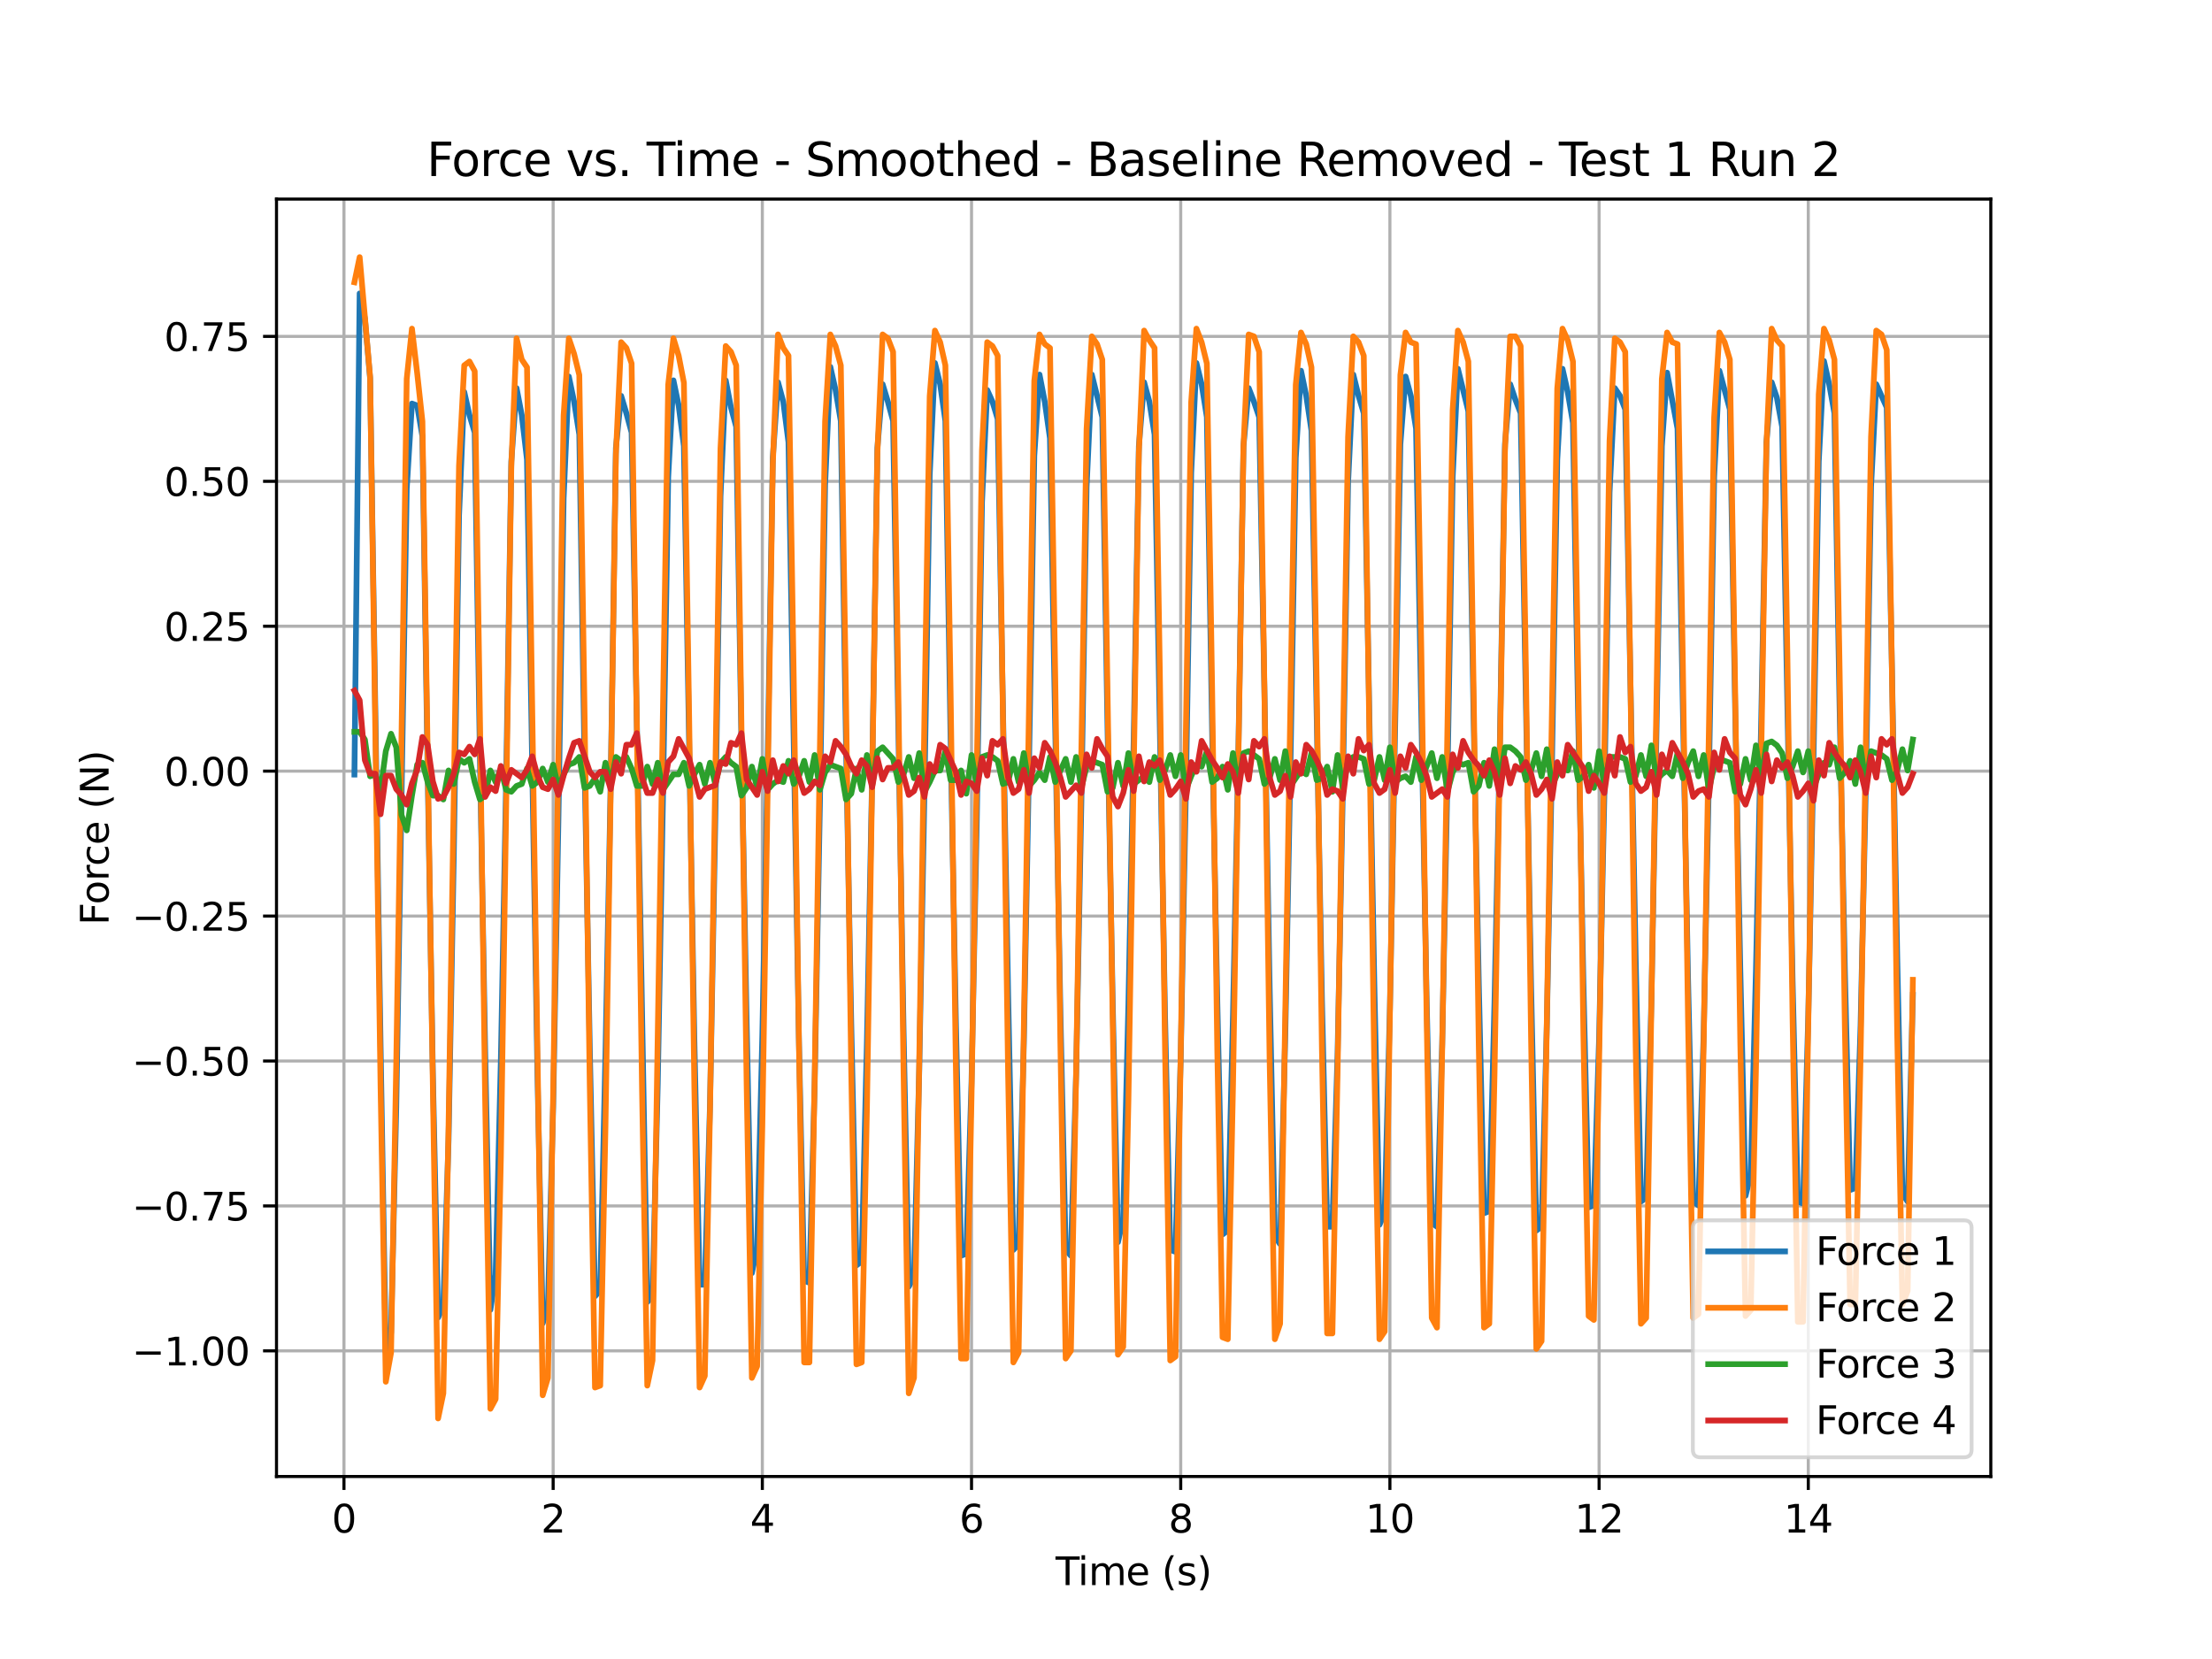 <?xml version="1.0" encoding="utf-8" standalone="no"?>
<!DOCTYPE svg PUBLIC "-//W3C//DTD SVG 1.1//EN"
  "http://www.w3.org/Graphics/SVG/1.1/DTD/svg11.dtd">
<svg xmlns:xlink="http://www.w3.org/1999/xlink" width="576pt" height="432pt" viewBox="0 0 576 432" xmlns="http://www.w3.org/2000/svg" version="1.1">
 <defs>
  <style type="text/css">*{stroke-linejoin: round; stroke-linecap: butt}</style>
 </defs>
 <g id="figure_1">
  <g id="patch_1">
   <path d="M 0 432 
L 576 432 
L 576 0 
L 0 0 
z
" style="fill: #ffffff"/>
  </g>
  <g id="axes_1">
   <g id="patch_2">
    <path d="M 72 384.48 
L 518.4 384.48 
L 518.4 51.84 
L 72 51.84 
z
" style="fill: #ffffff"/>
   </g>
   <g id="matplotlib.axis_1">
    <g id="xtick_1">
     <g id="line2d_1">
      <path d="M 89.567 384.48 
L 89.567 51.84 
" clip-path="url(#p7a72df80fe)" style="fill: none; stroke: #b0b0b0; stroke-width: 0.8; stroke-linecap: square"/>
     </g>
     <g id="line2d_2">
      <defs>
       <path id="m4658fff4ba" d="M 0 0 
L 0 3.5 
" style="stroke: #000000; stroke-width: 0.8"/>
      </defs>
      <g>
       <use xlink:href="#m4658fff4ba" x="89.567" y="384.48" style="stroke: #000000; stroke-width: 0.8"/>
      </g>
     </g>
     <g id="text_1">
      <!-- 0 -->
      <g transform="translate(86.386 399.078) scale(0.1 -0.1)">
       <defs>
        <path id="DejaVuSans-30" d="M 2034 4250 
Q 1547 4250 1301 3770 
Q 1056 3291 1056 2328 
Q 1056 1369 1301 889 
Q 1547 409 2034 409 
Q 2525 409 2770 889 
Q 3016 1369 3016 2328 
Q 3016 3291 2770 3770 
Q 2525 4250 2034 4250 
z
M 2034 4750 
Q 2819 4750 3233 4129 
Q 3647 3509 3647 2328 
Q 3647 1150 3233 529 
Q 2819 -91 2034 -91 
Q 1250 -91 836 529 
Q 422 1150 422 2328 
Q 422 3509 836 4129 
Q 1250 4750 2034 4750 
z
" transform="scale(0.016)"/>
       </defs>
       <use xlink:href="#DejaVuSans-30"/>
      </g>
     </g>
    </g>
    <g id="xtick_2">
     <g id="line2d_3">
      <path d="M 144.04 384.48 
L 144.04 51.84 
" clip-path="url(#p7a72df80fe)" style="fill: none; stroke: #b0b0b0; stroke-width: 0.8; stroke-linecap: square"/>
     </g>
     <g id="line2d_4">
      <g>
       <use xlink:href="#m4658fff4ba" x="144.04" y="384.48" style="stroke: #000000; stroke-width: 0.8"/>
      </g>
     </g>
     <g id="text_2">
      <!-- 2 -->
      <g transform="translate(140.858 399.078) scale(0.1 -0.1)">
       <defs>
        <path id="DejaVuSans-32" d="M 1228 531 
L 3431 531 
L 3431 0 
L 469 0 
L 469 531 
Q 828 903 1448 1529 
Q 2069 2156 2228 2338 
Q 2531 2678 2651 2914 
Q 2772 3150 2772 3378 
Q 2772 3750 2511 3984 
Q 2250 4219 1831 4219 
Q 1534 4219 1204 4116 
Q 875 4013 500 3803 
L 500 4441 
Q 881 4594 1212 4672 
Q 1544 4750 1819 4750 
Q 2544 4750 2975 4387 
Q 3406 4025 3406 3419 
Q 3406 3131 3298 2873 
Q 3191 2616 2906 2266 
Q 2828 2175 2409 1742 
Q 1991 1309 1228 531 
z
" transform="scale(0.016)"/>
       </defs>
       <use xlink:href="#DejaVuSans-32"/>
      </g>
     </g>
    </g>
    <g id="xtick_3">
     <g id="line2d_5">
      <path d="M 198.512 384.48 
L 198.512 51.84 
" clip-path="url(#p7a72df80fe)" style="fill: none; stroke: #b0b0b0; stroke-width: 0.8; stroke-linecap: square"/>
     </g>
     <g id="line2d_6">
      <g>
       <use xlink:href="#m4658fff4ba" x="198.512" y="384.48" style="stroke: #000000; stroke-width: 0.8"/>
      </g>
     </g>
     <g id="text_3">
      <!-- 4 -->
      <g transform="translate(195.331 399.078) scale(0.1 -0.1)">
       <defs>
        <path id="DejaVuSans-34" d="M 2419 4116 
L 825 1625 
L 2419 1625 
L 2419 4116 
z
M 2253 4666 
L 3047 4666 
L 3047 1625 
L 3713 1625 
L 3713 1100 
L 3047 1100 
L 3047 0 
L 2419 0 
L 2419 1100 
L 313 1100 
L 313 1709 
L 2253 4666 
z
" transform="scale(0.016)"/>
       </defs>
       <use xlink:href="#DejaVuSans-34"/>
      </g>
     </g>
    </g>
    <g id="xtick_4">
     <g id="line2d_7">
      <path d="M 252.984 384.48 
L 252.984 51.84 
" clip-path="url(#p7a72df80fe)" style="fill: none; stroke: #b0b0b0; stroke-width: 0.8; stroke-linecap: square"/>
     </g>
     <g id="line2d_8">
      <g>
       <use xlink:href="#m4658fff4ba" x="252.984" y="384.48" style="stroke: #000000; stroke-width: 0.8"/>
      </g>
     </g>
     <g id="text_4">
      <!-- 6 -->
      <g transform="translate(249.803 399.078) scale(0.1 -0.1)">
       <defs>
        <path id="DejaVuSans-36" d="M 2113 2584 
Q 1688 2584 1439 2293 
Q 1191 2003 1191 1497 
Q 1191 994 1439 701 
Q 1688 409 2113 409 
Q 2538 409 2786 701 
Q 3034 994 3034 1497 
Q 3034 2003 2786 2293 
Q 2538 2584 2113 2584 
z
M 3366 4563 
L 3366 3988 
Q 3128 4100 2886 4159 
Q 2644 4219 2406 4219 
Q 1781 4219 1451 3797 
Q 1122 3375 1075 2522 
Q 1259 2794 1537 2939 
Q 1816 3084 2150 3084 
Q 2853 3084 3261 2657 
Q 3669 2231 3669 1497 
Q 3669 778 3244 343 
Q 2819 -91 2113 -91 
Q 1303 -91 875 529 
Q 447 1150 447 2328 
Q 447 3434 972 4092 
Q 1497 4750 2381 4750 
Q 2619 4750 2861 4703 
Q 3103 4656 3366 4563 
z
" transform="scale(0.016)"/>
       </defs>
       <use xlink:href="#DejaVuSans-36"/>
      </g>
     </g>
    </g>
    <g id="xtick_5">
     <g id="line2d_9">
      <path d="M 307.456 384.48 
L 307.456 51.84 
" clip-path="url(#p7a72df80fe)" style="fill: none; stroke: #b0b0b0; stroke-width: 0.8; stroke-linecap: square"/>
     </g>
     <g id="line2d_10">
      <g>
       <use xlink:href="#m4658fff4ba" x="307.456" y="384.48" style="stroke: #000000; stroke-width: 0.8"/>
      </g>
     </g>
     <g id="text_5">
      <!-- 8 -->
      <g transform="translate(304.275 399.078) scale(0.1 -0.1)">
       <defs>
        <path id="DejaVuSans-38" d="M 2034 2216 
Q 1584 2216 1326 1975 
Q 1069 1734 1069 1313 
Q 1069 891 1326 650 
Q 1584 409 2034 409 
Q 2484 409 2743 651 
Q 3003 894 3003 1313 
Q 3003 1734 2745 1975 
Q 2488 2216 2034 2216 
z
M 1403 2484 
Q 997 2584 770 2862 
Q 544 3141 544 3541 
Q 544 4100 942 4425 
Q 1341 4750 2034 4750 
Q 2731 4750 3128 4425 
Q 3525 4100 3525 3541 
Q 3525 3141 3298 2862 
Q 3072 2584 2669 2484 
Q 3125 2378 3379 2068 
Q 3634 1759 3634 1313 
Q 3634 634 3220 271 
Q 2806 -91 2034 -91 
Q 1263 -91 848 271 
Q 434 634 434 1313 
Q 434 1759 690 2068 
Q 947 2378 1403 2484 
z
M 1172 3481 
Q 1172 3119 1398 2916 
Q 1625 2713 2034 2713 
Q 2441 2713 2670 2916 
Q 2900 3119 2900 3481 
Q 2900 3844 2670 4047 
Q 2441 4250 2034 4250 
Q 1625 4250 1398 4047 
Q 1172 3844 1172 3481 
z
" transform="scale(0.016)"/>
       </defs>
       <use xlink:href="#DejaVuSans-38"/>
      </g>
     </g>
    </g>
    <g id="xtick_6">
     <g id="line2d_11">
      <path d="M 361.928 384.48 
L 361.928 51.84 
" clip-path="url(#p7a72df80fe)" style="fill: none; stroke: #b0b0b0; stroke-width: 0.8; stroke-linecap: square"/>
     </g>
     <g id="line2d_12">
      <g>
       <use xlink:href="#m4658fff4ba" x="361.928" y="384.48" style="stroke: #000000; stroke-width: 0.8"/>
      </g>
     </g>
     <g id="text_6">
      <!-- 10 -->
      <g transform="translate(355.566 399.078) scale(0.1 -0.1)">
       <defs>
        <path id="DejaVuSans-31" d="M 794 531 
L 1825 531 
L 1825 4091 
L 703 3866 
L 703 4441 
L 1819 4666 
L 2450 4666 
L 2450 531 
L 3481 531 
L 3481 0 
L 794 0 
L 794 531 
z
" transform="scale(0.016)"/>
       </defs>
       <use xlink:href="#DejaVuSans-31"/>
       <use xlink:href="#DejaVuSans-30" x="63.623"/>
      </g>
     </g>
    </g>
    <g id="xtick_7">
     <g id="line2d_13">
      <path d="M 416.401 384.48 
L 416.401 51.84 
" clip-path="url(#p7a72df80fe)" style="fill: none; stroke: #b0b0b0; stroke-width: 0.8; stroke-linecap: square"/>
     </g>
     <g id="line2d_14">
      <g>
       <use xlink:href="#m4658fff4ba" x="416.401" y="384.48" style="stroke: #000000; stroke-width: 0.8"/>
      </g>
     </g>
     <g id="text_7">
      <!-- 12 -->
      <g transform="translate(410.038 399.078) scale(0.1 -0.1)">
       <use xlink:href="#DejaVuSans-31"/>
       <use xlink:href="#DejaVuSans-32" x="63.623"/>
      </g>
     </g>
    </g>
    <g id="xtick_8">
     <g id="line2d_15">
      <path d="M 470.873 384.48 
L 470.873 51.84 
" clip-path="url(#p7a72df80fe)" style="fill: none; stroke: #b0b0b0; stroke-width: 0.8; stroke-linecap: square"/>
     </g>
     <g id="line2d_16">
      <g>
       <use xlink:href="#m4658fff4ba" x="470.873" y="384.48" style="stroke: #000000; stroke-width: 0.8"/>
      </g>
     </g>
     <g id="text_8">
      <!-- 14 -->
      <g transform="translate(464.51 399.078) scale(0.1 -0.1)">
       <use xlink:href="#DejaVuSans-31"/>
       <use xlink:href="#DejaVuSans-34" x="63.623"/>
      </g>
     </g>
    </g>
    <g id="text_9">
     <!-- Time (s) -->
     <g transform="translate(274.871 412.757) scale(0.1 -0.1)">
      <defs>
       <path id="DejaVuSans-54" d="M -19 4666 
L 3928 4666 
L 3928 4134 
L 2272 4134 
L 2272 0 
L 1638 0 
L 1638 4134 
L -19 4134 
L -19 4666 
z
" transform="scale(0.016)"/>
       <path id="DejaVuSans-69" d="M 603 3500 
L 1178 3500 
L 1178 0 
L 603 0 
L 603 3500 
z
M 603 4863 
L 1178 4863 
L 1178 4134 
L 603 4134 
L 603 4863 
z
" transform="scale(0.016)"/>
       <path id="DejaVuSans-6d" d="M 3328 2828 
Q 3544 3216 3844 3400 
Q 4144 3584 4550 3584 
Q 5097 3584 5394 3201 
Q 5691 2819 5691 2113 
L 5691 0 
L 5113 0 
L 5113 2094 
Q 5113 2597 4934 2840 
Q 4756 3084 4391 3084 
Q 3944 3084 3684 2787 
Q 3425 2491 3425 1978 
L 3425 0 
L 2847 0 
L 2847 2094 
Q 2847 2600 2669 2842 
Q 2491 3084 2119 3084 
Q 1678 3084 1418 2786 
Q 1159 2488 1159 1978 
L 1159 0 
L 581 0 
L 581 3500 
L 1159 3500 
L 1159 2956 
Q 1356 3278 1631 3431 
Q 1906 3584 2284 3584 
Q 2666 3584 2933 3390 
Q 3200 3197 3328 2828 
z
" transform="scale(0.016)"/>
       <path id="DejaVuSans-65" d="M 3597 1894 
L 3597 1613 
L 953 1613 
Q 991 1019 1311 708 
Q 1631 397 2203 397 
Q 2534 397 2845 478 
Q 3156 559 3463 722 
L 3463 178 
Q 3153 47 2828 -22 
Q 2503 -91 2169 -91 
Q 1331 -91 842 396 
Q 353 884 353 1716 
Q 353 2575 817 3079 
Q 1281 3584 2069 3584 
Q 2775 3584 3186 3129 
Q 3597 2675 3597 1894 
z
M 3022 2063 
Q 3016 2534 2758 2815 
Q 2500 3097 2075 3097 
Q 1594 3097 1305 2825 
Q 1016 2553 972 2059 
L 3022 2063 
z
" transform="scale(0.016)"/>
       <path id="DejaVuSans-20" transform="scale(0.016)"/>
       <path id="DejaVuSans-28" d="M 1984 4856 
Q 1566 4138 1362 3434 
Q 1159 2731 1159 2009 
Q 1159 1288 1364 580 
Q 1569 -128 1984 -844 
L 1484 -844 
Q 1016 -109 783 600 
Q 550 1309 550 2009 
Q 550 2706 781 3412 
Q 1013 4119 1484 4856 
L 1984 4856 
z
" transform="scale(0.016)"/>
       <path id="DejaVuSans-73" d="M 2834 3397 
L 2834 2853 
Q 2591 2978 2328 3040 
Q 2066 3103 1784 3103 
Q 1356 3103 1142 2972 
Q 928 2841 928 2578 
Q 928 2378 1081 2264 
Q 1234 2150 1697 2047 
L 1894 2003 
Q 2506 1872 2764 1633 
Q 3022 1394 3022 966 
Q 3022 478 2636 193 
Q 2250 -91 1575 -91 
Q 1294 -91 989 -36 
Q 684 19 347 128 
L 347 722 
Q 666 556 975 473 
Q 1284 391 1588 391 
Q 1994 391 2212 530 
Q 2431 669 2431 922 
Q 2431 1156 2273 1281 
Q 2116 1406 1581 1522 
L 1381 1569 
Q 847 1681 609 1914 
Q 372 2147 372 2553 
Q 372 3047 722 3315 
Q 1072 3584 1716 3584 
Q 2034 3584 2315 3537 
Q 2597 3491 2834 3397 
z
" transform="scale(0.016)"/>
       <path id="DejaVuSans-29" d="M 513 4856 
L 1013 4856 
Q 1481 4119 1714 3412 
Q 1947 2706 1947 2009 
Q 1947 1309 1714 600 
Q 1481 -109 1013 -844 
L 513 -844 
Q 928 -128 1133 580 
Q 1338 1288 1338 2009 
Q 1338 2731 1133 3434 
Q 928 4138 513 4856 
z
" transform="scale(0.016)"/>
      </defs>
      <use xlink:href="#DejaVuSans-54"/>
      <use xlink:href="#DejaVuSans-69" x="57.959"/>
      <use xlink:href="#DejaVuSans-6d" x="85.742"/>
      <use xlink:href="#DejaVuSans-65" x="183.154"/>
      <use xlink:href="#DejaVuSans-20" x="244.678"/>
      <use xlink:href="#DejaVuSans-28" x="276.465"/>
      <use xlink:href="#DejaVuSans-73" x="315.479"/>
      <use xlink:href="#DejaVuSans-29" x="367.578"/>
     </g>
    </g>
   </g>
   <g id="matplotlib.axis_2">
    <g id="ytick_1">
     <g id="line2d_17">
      <path d="M 72 351.755 
L 518.4 351.755 
" clip-path="url(#p7a72df80fe)" style="fill: none; stroke: #b0b0b0; stroke-width: 0.8; stroke-linecap: square"/>
     </g>
     <g id="line2d_18">
      <defs>
       <path id="m28d8cd1fc1" d="M 0 0 
L -3.5 0 
" style="stroke: #000000; stroke-width: 0.8"/>
      </defs>
      <g>
       <use xlink:href="#m28d8cd1fc1" x="72" y="351.755" style="stroke: #000000; stroke-width: 0.8"/>
      </g>
     </g>
     <g id="text_10">
      <!-- −1.00 -->
      <g transform="translate(34.355 355.554) scale(0.1 -0.1)">
       <defs>
        <path id="DejaVuSans-2212" d="M 678 2272 
L 4684 2272 
L 4684 1741 
L 678 1741 
L 678 2272 
z
" transform="scale(0.016)"/>
        <path id="DejaVuSans-2e" d="M 684 794 
L 1344 794 
L 1344 0 
L 684 0 
L 684 794 
z
" transform="scale(0.016)"/>
       </defs>
       <use xlink:href="#DejaVuSans-2212"/>
       <use xlink:href="#DejaVuSans-31" x="83.789"/>
       <use xlink:href="#DejaVuSans-2e" x="147.412"/>
       <use xlink:href="#DejaVuSans-30" x="179.199"/>
       <use xlink:href="#DejaVuSans-30" x="242.822"/>
      </g>
     </g>
    </g>
    <g id="ytick_2">
     <g id="line2d_19">
      <path d="M 72 314.017 
L 518.4 314.017 
" clip-path="url(#p7a72df80fe)" style="fill: none; stroke: #b0b0b0; stroke-width: 0.8; stroke-linecap: square"/>
     </g>
     <g id="line2d_20">
      <g>
       <use xlink:href="#m28d8cd1fc1" x="72" y="314.017" style="stroke: #000000; stroke-width: 0.8"/>
      </g>
     </g>
     <g id="text_11">
      <!-- −0.75 -->
      <g transform="translate(34.355 317.817) scale(0.1 -0.1)">
       <defs>
        <path id="DejaVuSans-37" d="M 525 4666 
L 3525 4666 
L 3525 4397 
L 1831 0 
L 1172 0 
L 2766 4134 
L 525 4134 
L 525 4666 
z
" transform="scale(0.016)"/>
        <path id="DejaVuSans-35" d="M 691 4666 
L 3169 4666 
L 3169 4134 
L 1269 4134 
L 1269 2991 
Q 1406 3038 1543 3061 
Q 1681 3084 1819 3084 
Q 2600 3084 3056 2656 
Q 3513 2228 3513 1497 
Q 3513 744 3044 326 
Q 2575 -91 1722 -91 
Q 1428 -91 1123 -41 
Q 819 9 494 109 
L 494 744 
Q 775 591 1075 516 
Q 1375 441 1709 441 
Q 2250 441 2565 725 
Q 2881 1009 2881 1497 
Q 2881 1984 2565 2268 
Q 2250 2553 1709 2553 
Q 1456 2553 1204 2497 
Q 953 2441 691 2322 
L 691 4666 
z
" transform="scale(0.016)"/>
       </defs>
       <use xlink:href="#DejaVuSans-2212"/>
       <use xlink:href="#DejaVuSans-30" x="83.789"/>
       <use xlink:href="#DejaVuSans-2e" x="147.412"/>
       <use xlink:href="#DejaVuSans-37" x="179.199"/>
       <use xlink:href="#DejaVuSans-35" x="242.822"/>
      </g>
     </g>
    </g>
    <g id="ytick_3">
     <g id="line2d_21">
      <path d="M 72 276.28 
L 518.4 276.28 
" clip-path="url(#p7a72df80fe)" style="fill: none; stroke: #b0b0b0; stroke-width: 0.8; stroke-linecap: square"/>
     </g>
     <g id="line2d_22">
      <g>
       <use xlink:href="#m28d8cd1fc1" x="72" y="276.28" style="stroke: #000000; stroke-width: 0.8"/>
      </g>
     </g>
     <g id="text_12">
      <!-- −0.50 -->
      <g transform="translate(34.355 280.08) scale(0.1 -0.1)">
       <use xlink:href="#DejaVuSans-2212"/>
       <use xlink:href="#DejaVuSans-30" x="83.789"/>
       <use xlink:href="#DejaVuSans-2e" x="147.412"/>
       <use xlink:href="#DejaVuSans-35" x="179.199"/>
       <use xlink:href="#DejaVuSans-30" x="242.822"/>
      </g>
     </g>
    </g>
    <g id="ytick_4">
     <g id="line2d_23">
      <path d="M 72 238.543 
L 518.4 238.543 
" clip-path="url(#p7a72df80fe)" style="fill: none; stroke: #b0b0b0; stroke-width: 0.8; stroke-linecap: square"/>
     </g>
     <g id="line2d_24">
      <g>
       <use xlink:href="#m28d8cd1fc1" x="72" y="238.543" style="stroke: #000000; stroke-width: 0.8"/>
      </g>
     </g>
     <g id="text_13">
      <!-- −0.25 -->
      <g transform="translate(34.355 242.342) scale(0.1 -0.1)">
       <use xlink:href="#DejaVuSans-2212"/>
       <use xlink:href="#DejaVuSans-30" x="83.789"/>
       <use xlink:href="#DejaVuSans-2e" x="147.412"/>
       <use xlink:href="#DejaVuSans-32" x="179.199"/>
       <use xlink:href="#DejaVuSans-35" x="242.822"/>
      </g>
     </g>
    </g>
    <g id="ytick_5">
     <g id="line2d_25">
      <path d="M 72 200.806 
L 518.4 200.806 
" clip-path="url(#p7a72df80fe)" style="fill: none; stroke: #b0b0b0; stroke-width: 0.8; stroke-linecap: square"/>
     </g>
     <g id="line2d_26">
      <g>
       <use xlink:href="#m28d8cd1fc1" x="72" y="200.806" style="stroke: #000000; stroke-width: 0.8"/>
      </g>
     </g>
     <g id="text_14">
      <!-- 0.00 -->
      <g transform="translate(42.734 204.605) scale(0.1 -0.1)">
       <use xlink:href="#DejaVuSans-30"/>
       <use xlink:href="#DejaVuSans-2e" x="63.623"/>
       <use xlink:href="#DejaVuSans-30" x="95.41"/>
       <use xlink:href="#DejaVuSans-30" x="159.033"/>
      </g>
     </g>
    </g>
    <g id="ytick_6">
     <g id="line2d_27">
      <path d="M 72 163.069 
L 518.4 163.069 
" clip-path="url(#p7a72df80fe)" style="fill: none; stroke: #b0b0b0; stroke-width: 0.8; stroke-linecap: square"/>
     </g>
     <g id="line2d_28">
      <g>
       <use xlink:href="#m28d8cd1fc1" x="72" y="163.069" style="stroke: #000000; stroke-width: 0.8"/>
      </g>
     </g>
     <g id="text_15">
      <!-- 0.25 -->
      <g transform="translate(42.734 166.868) scale(0.1 -0.1)">
       <use xlink:href="#DejaVuSans-30"/>
       <use xlink:href="#DejaVuSans-2e" x="63.623"/>
       <use xlink:href="#DejaVuSans-32" x="95.41"/>
       <use xlink:href="#DejaVuSans-35" x="159.033"/>
      </g>
     </g>
    </g>
    <g id="ytick_7">
     <g id="line2d_29">
      <path d="M 72 125.332 
L 518.4 125.332 
" clip-path="url(#p7a72df80fe)" style="fill: none; stroke: #b0b0b0; stroke-width: 0.8; stroke-linecap: square"/>
     </g>
     <g id="line2d_30">
      <g>
       <use xlink:href="#m28d8cd1fc1" x="72" y="125.332" style="stroke: #000000; stroke-width: 0.8"/>
      </g>
     </g>
     <g id="text_16">
      <!-- 0.50 -->
      <g transform="translate(42.734 129.131) scale(0.1 -0.1)">
       <use xlink:href="#DejaVuSans-30"/>
       <use xlink:href="#DejaVuSans-2e" x="63.623"/>
       <use xlink:href="#DejaVuSans-35" x="95.41"/>
       <use xlink:href="#DejaVuSans-30" x="159.033"/>
      </g>
     </g>
    </g>
    <g id="ytick_8">
     <g id="line2d_31">
      <path d="M 72 87.595 
L 518.4 87.595 
" clip-path="url(#p7a72df80fe)" style="fill: none; stroke: #b0b0b0; stroke-width: 0.8; stroke-linecap: square"/>
     </g>
     <g id="line2d_32">
      <g>
       <use xlink:href="#m28d8cd1fc1" x="72" y="87.595" style="stroke: #000000; stroke-width: 0.8"/>
      </g>
     </g>
     <g id="text_17">
      <!-- 0.75 -->
      <g transform="translate(42.734 91.394) scale(0.1 -0.1)">
       <use xlink:href="#DejaVuSans-30"/>
       <use xlink:href="#DejaVuSans-2e" x="63.623"/>
       <use xlink:href="#DejaVuSans-37" x="95.41"/>
       <use xlink:href="#DejaVuSans-35" x="159.033"/>
      </g>
     </g>
    </g>
    <g id="text_18">
     <!-- Force (N) -->
     <g transform="translate(28.275 240.914) rotate(-90) scale(0.1 -0.1)">
      <defs>
       <path id="DejaVuSans-46" d="M 628 4666 
L 3309 4666 
L 3309 4134 
L 1259 4134 
L 1259 2759 
L 3109 2759 
L 3109 2228 
L 1259 2228 
L 1259 0 
L 628 0 
L 628 4666 
z
" transform="scale(0.016)"/>
       <path id="DejaVuSans-6f" d="M 1959 3097 
Q 1497 3097 1228 2736 
Q 959 2375 959 1747 
Q 959 1119 1226 758 
Q 1494 397 1959 397 
Q 2419 397 2687 759 
Q 2956 1122 2956 1747 
Q 2956 2369 2687 2733 
Q 2419 3097 1959 3097 
z
M 1959 3584 
Q 2709 3584 3137 3096 
Q 3566 2609 3566 1747 
Q 3566 888 3137 398 
Q 2709 -91 1959 -91 
Q 1206 -91 779 398 
Q 353 888 353 1747 
Q 353 2609 779 3096 
Q 1206 3584 1959 3584 
z
" transform="scale(0.016)"/>
       <path id="DejaVuSans-72" d="M 2631 2963 
Q 2534 3019 2420 3045 
Q 2306 3072 2169 3072 
Q 1681 3072 1420 2755 
Q 1159 2438 1159 1844 
L 1159 0 
L 581 0 
L 581 3500 
L 1159 3500 
L 1159 2956 
Q 1341 3275 1631 3429 
Q 1922 3584 2338 3584 
Q 2397 3584 2469 3576 
Q 2541 3569 2628 3553 
L 2631 2963 
z
" transform="scale(0.016)"/>
       <path id="DejaVuSans-63" d="M 3122 3366 
L 3122 2828 
Q 2878 2963 2633 3030 
Q 2388 3097 2138 3097 
Q 1578 3097 1268 2742 
Q 959 2388 959 1747 
Q 959 1106 1268 751 
Q 1578 397 2138 397 
Q 2388 397 2633 464 
Q 2878 531 3122 666 
L 3122 134 
Q 2881 22 2623 -34 
Q 2366 -91 2075 -91 
Q 1284 -91 818 406 
Q 353 903 353 1747 
Q 353 2603 823 3093 
Q 1294 3584 2113 3584 
Q 2378 3584 2631 3529 
Q 2884 3475 3122 3366 
z
" transform="scale(0.016)"/>
       <path id="DejaVuSans-4e" d="M 628 4666 
L 1478 4666 
L 3547 763 
L 3547 4666 
L 4159 4666 
L 4159 0 
L 3309 0 
L 1241 3903 
L 1241 0 
L 628 0 
L 628 4666 
z
" transform="scale(0.016)"/>
      </defs>
      <use xlink:href="#DejaVuSans-46"/>
      <use xlink:href="#DejaVuSans-6f" x="53.895"/>
      <use xlink:href="#DejaVuSans-72" x="115.076"/>
      <use xlink:href="#DejaVuSans-63" x="153.939"/>
      <use xlink:href="#DejaVuSans-65" x="208.92"/>
      <use xlink:href="#DejaVuSans-20" x="270.443"/>
      <use xlink:href="#DejaVuSans-28" x="302.23"/>
      <use xlink:href="#DejaVuSans-4e" x="341.244"/>
      <use xlink:href="#DejaVuSans-29" x="416.049"/>
     </g>
    </g>
   </g>
   <g id="line2d_33">
    <path d="M 92.291 201.693 
L 93.653 76.406 
L 95.015 82.947 
L 96.376 98.545 
L 99.1 272.136 
L 100.462 352.138 
L 101.824 347.107 
L 103.185 288.237 
L 105.909 127.225 
L 107.271 105.086 
L 108.633 105.589 
L 109.994 113.64 
L 111.356 200.687 
L 112.718 279.683 
L 114.08 343.081 
L 115.442 340.063 
L 116.803 296.791 
L 118.165 222.323 
L 119.527 134.27 
L 120.889 102.067 
L 122.251 108.105 
L 123.612 112.634 
L 124.974 197.165 
L 126.336 273.645 
L 127.698 341.069 
L 129.06 332.012 
L 130.421 276.161 
L 131.783 204.209 
L 133.145 120.181 
L 134.507 101.061 
L 135.869 108.105 
L 137.231 119.678 
L 139.954 279.683 
L 141.316 344.591 
L 142.678 340.063 
L 144.04 288.237 
L 145.401 213.769 
L 146.763 129.741 
L 148.125 98.042 
L 149.487 104.583 
L 150.849 113.137 
L 152.21 198.171 
L 153.572 272.639 
L 154.934 337.547 
L 156.296 336.037 
L 157.658 274.652 
L 159.019 204.209 
L 160.381 116.659 
L 161.743 103.074 
L 163.105 107.602 
L 164.467 112.634 
L 168.552 339.056 
L 169.914 337.547 
L 171.276 282.199 
L 172.637 207.228 
L 173.999 124.206 
L 175.361 99.048 
L 176.723 105.589 
L 178.085 116.156 
L 180.808 270.626 
L 182.17 334.528 
L 183.532 334.528 
L 184.894 287.231 
L 186.256 213.769 
L 187.617 129.238 
L 188.979 99.048 
L 190.341 106.092 
L 191.703 111.124 
L 193.065 192.636 
L 194.426 266.601 
L 195.788 331.509 
L 197.15 324.968 
L 198.512 269.62 
L 199.874 199.177 
L 201.235 119.175 
L 202.597 99.551 
L 203.959 104.583 
L 205.321 115.149 
L 208.044 271.129 
L 209.406 333.521 
L 210.768 334.025 
L 212.13 282.702 
L 213.492 209.744 
L 214.853 126.219 
L 216.215 95.526 
L 217.577 101.564 
L 218.939 109.615 
L 220.301 193.643 
L 221.662 266.601 
L 223.024 329.496 
L 224.386 328.49 
L 225.748 271.129 
L 227.11 201.693 
L 228.472 116.659 
L 229.833 100.055 
L 231.195 104.583 
L 232.557 109.615 
L 235.281 268.11 
L 236.642 335.031 
L 238.004 332.515 
L 239.366 278.677 
L 240.728 205.718 
L 242.09 123.703 
L 243.451 94.52 
L 244.813 100.055 
L 246.175 109.615 
L 247.537 192.636 
L 248.899 265.595 
L 250.26 326.98 
L 251.622 326.477 
L 252.984 281.696 
L 254.346 213.769 
L 255.708 130.747 
L 257.069 101.564 
L 258.431 104.583 
L 259.793 109.111 
L 262.517 259.054 
L 263.878 325.471 
L 265.24 323.961 
L 266.602 271.633 
L 267.964 198.171 
L 269.326 118.672 
L 270.687 97.539 
L 272.049 104.583 
L 273.411 114.143 
L 276.135 264.085 
L 277.497 325.471 
L 278.858 326.98 
L 280.22 279.683 
L 281.582 208.737 
L 282.944 126.722 
L 284.306 97.539 
L 287.029 108.608 
L 288.391 189.114 
L 289.753 261.569 
L 291.115 323.458 
L 292.476 317.42 
L 293.838 261.569 
L 295.2 193.139 
L 296.562 116.156 
L 297.924 99.551 
L 299.285 104.583 
L 300.647 113.137 
L 303.371 264.588 
L 304.733 325.471 
L 306.094 325.974 
L 307.456 275.155 
L 308.818 204.712 
L 310.18 123.2 
L 311.542 94.52 
L 312.903 100.055 
L 314.265 108.608 
L 315.627 190.12 
L 316.989 261.066 
L 318.351 321.446 
L 319.713 320.439 
L 321.074 264.085 
L 322.436 197.668 
L 323.798 116.156 
L 325.16 101.061 
L 326.522 104.583 
L 327.883 108.608 
L 329.245 179.554 
L 330.607 257.041 
L 331.969 321.949 
L 333.331 323.961 
L 334.692 269.117 
L 336.054 197.668 
L 337.416 119.175 
L 338.778 96.532 
L 340.14 103.074 
L 341.501 112.13 
L 344.225 260.06 
L 345.587 319.433 
L 346.949 319.433 
L 348.31 274.148 
L 349.672 205.718 
L 351.034 125.716 
L 352.396 97.539 
L 353.758 103.074 
L 355.119 107.602 
L 357.843 255.028 
L 359.205 318.93 
L 360.567 315.911 
L 361.928 262.576 
L 364.652 115.653 
L 366.014 98.042 
L 367.376 103.074 
L 368.738 111.627 
L 371.461 259.054 
L 372.823 318.427 
L 374.185 319.433 
L 375.547 271.633 
L 376.908 202.699 
L 378.27 124.206 
L 379.632 96.029 
L 382.356 107.099 
L 383.717 186.598 
L 385.079 256.538 
L 386.441 315.911 
L 387.803 315.408 
L 389.165 261.066 
L 390.526 195.655 
L 391.888 115.653 
L 393.25 100.055 
L 394.612 104.08 
L 395.974 107.602 
L 398.697 257.041 
L 400.059 320.439 
L 401.421 319.433 
L 402.783 267.104 
L 404.144 197.668 
L 405.506 119.678 
L 406.868 96.029 
L 408.23 102.067 
L 409.592 110.118 
L 410.954 186.598 
L 412.315 256.035 
L 413.677 314.401 
L 415.039 313.898 
L 416.401 270.626 
L 417.763 207.228 
L 419.124 128.232 
L 420.486 101.061 
L 421.848 103.074 
L 423.21 106.596 
L 425.933 249.997 
L 427.295 312.892 
L 428.657 311.885 
L 430.019 260.563 
L 432.742 116.156 
L 434.104 97.036 
L 436.828 111.627 
L 439.551 254.525 
L 440.913 312.892 
L 442.275 313.898 
L 443.637 269.117 
L 444.999 202.196 
L 446.36 124.206 
L 447.722 96.532 
L 450.446 106.596 
L 451.808 183.076 
L 453.169 252.512 
L 454.531 311.382 
L 455.893 305.848 
L 457.255 252.512 
L 458.617 187.605 
L 459.979 115.149 
L 461.34 99.551 
L 462.702 103.577 
L 464.064 111.124 
L 466.788 255.531 
L 468.149 312.892 
L 469.511 313.395 
L 470.873 264.588 
L 472.235 197.165 
L 473.597 120.181 
L 474.958 94.017 
L 476.32 100.055 
L 477.682 107.602 
L 479.044 185.089 
L 480.406 253.016 
L 481.767 309.873 
L 483.129 309.37 
L 484.491 267.104 
L 485.853 204.712 
L 487.215 126.722 
L 488.576 100.055 
L 491.3 106.092 
L 492.662 174.522 
L 494.024 248.99 
L 495.385 310.879 
L 496.747 312.892 
L 498.109 259.054 
L 498.109 259.054 
" clip-path="url(#p7a72df80fe)" style="fill: none; stroke: #1f77b4; stroke-width: 1.5; stroke-linecap: square"/>
   </g>
   <g id="line2d_34">
    <path d="M 92.291 73.501 
L 93.653 66.96 
L 96.376 98.156 
L 99.1 282.816 
L 100.462 359.8 
L 101.824 352.253 
L 103.185 276.778 
L 104.547 192.247 
L 105.909 98.659 
L 107.271 85.577 
L 108.633 97.15 
L 109.994 109.729 
L 114.08 369.36 
L 115.442 362.819 
L 116.803 293.383 
L 119.527 121.301 
L 120.889 95.137 
L 122.251 94.131 
L 123.612 96.647 
L 124.974 187.216 
L 126.336 286.338 
L 127.698 366.844 
L 129.06 364.328 
L 130.421 301.433 
L 133.145 121.301 
L 134.507 88.093 
L 135.869 93.628 
L 137.231 95.64 
L 141.316 363.322 
L 142.678 358.794 
L 144.04 285.332 
L 146.763 108.219 
L 148.125 88.093 
L 149.487 92.118 
L 150.849 97.653 
L 152.21 185.203 
L 153.572 282.313 
L 154.934 361.309 
L 156.296 360.806 
L 157.658 293.383 
L 160.381 118.282 
L 161.743 89.099 
L 163.105 90.609 
L 164.467 94.634 
L 167.19 283.823 
L 168.552 360.806 
L 169.914 354.265 
L 173.999 100.169 
L 175.361 88.093 
L 176.723 92.621 
L 178.085 99.665 
L 179.446 186.712 
L 180.808 282.816 
L 182.17 361.309 
L 183.532 358.29 
L 184.894 288.351 
L 187.617 116.773 
L 188.979 90.105 
L 190.341 91.615 
L 191.703 95.137 
L 194.426 282.313 
L 195.788 358.794 
L 197.15 355.775 
L 198.512 292.879 
L 201.235 120.798 
L 202.597 87.086 
L 203.959 90.609 
L 205.321 92.621 
L 206.683 176.649 
L 208.044 271.747 
L 209.406 354.768 
L 210.768 354.768 
L 212.13 281.307 
L 214.853 109.729 
L 216.215 87.086 
L 217.577 90.105 
L 218.939 95.137 
L 220.301 182.687 
L 221.662 278.791 
L 223.024 355.271 
L 224.386 354.768 
L 225.748 288.351 
L 228.472 117.779 
L 229.833 87.086 
L 231.195 88.093 
L 232.557 91.615 
L 233.919 180.171 
L 235.281 278.791 
L 236.642 362.819 
L 238.004 358.794 
L 239.366 276.778 
L 240.728 186.209 
L 242.09 103.188 
L 243.451 86.08 
L 244.813 89.099 
L 246.175 95.137 
L 247.537 180.674 
L 248.899 277.281 
L 250.26 353.762 
L 251.622 353.762 
L 252.984 285.332 
L 255.708 117.276 
L 257.069 89.099 
L 258.431 90.105 
L 259.793 92.621 
L 262.517 279.797 
L 263.878 354.768 
L 265.24 352.253 
L 269.326 99.162 
L 270.687 87.086 
L 272.049 89.602 
L 273.411 90.609 
L 274.773 176.146 
L 276.135 272.25 
L 277.497 353.762 
L 278.858 351.749 
L 280.22 279.797 
L 282.944 111.741 
L 284.306 87.59 
L 285.667 89.602 
L 287.029 93.628 
L 291.115 352.756 
L 292.476 350.743 
L 293.838 286.338 
L 296.562 117.779 
L 297.924 86.08 
L 299.285 88.596 
L 300.647 90.609 
L 302.009 174.637 
L 303.371 272.753 
L 304.733 354.265 
L 306.094 353.259 
L 307.456 274.262 
L 310.18 104.697 
L 311.542 85.577 
L 312.903 89.099 
L 314.265 94.634 
L 315.627 179.165 
L 316.989 273.759 
L 318.351 348.227 
L 319.713 348.73 
L 321.074 282.313 
L 323.798 116.27 
L 325.16 87.086 
L 326.522 87.59 
L 327.883 91.615 
L 329.245 179.165 
L 330.607 275.772 
L 331.969 348.73 
L 333.331 344.705 
L 337.416 100.169 
L 338.778 86.583 
L 340.14 89.602 
L 341.501 95.64 
L 342.863 178.159 
L 344.225 272.753 
L 345.587 347.221 
L 346.949 347.221 
L 348.31 278.288 
L 351.034 113.754 
L 352.396 87.59 
L 353.758 89.099 
L 355.119 92.621 
L 357.843 275.772 
L 359.205 348.73 
L 360.567 346.718 
L 364.652 97.653 
L 366.014 86.583 
L 367.376 89.099 
L 368.738 89.602 
L 370.099 169.102 
L 371.461 262.69 
L 372.823 343.196 
L 374.185 345.711 
L 375.547 272.753 
L 378.27 106.71 
L 379.632 86.08 
L 380.994 89.099 
L 382.356 94.131 
L 383.717 179.165 
L 385.079 272.753 
L 386.441 345.711 
L 387.803 344.705 
L 389.165 279.797 
L 391.888 117.276 
L 393.25 87.59 
L 394.612 87.59 
L 395.974 90.105 
L 397.335 174.133 
L 398.697 270.74 
L 400.059 351.246 
L 401.421 349.234 
L 405.506 101.175 
L 406.868 85.577 
L 408.23 88.596 
L 409.592 94.131 
L 410.954 175.643 
L 412.315 269.231 
L 413.677 342.692 
L 415.039 343.699 
L 416.401 276.275 
L 419.124 114.76 
L 420.486 88.093 
L 421.848 89.099 
L 423.21 91.615 
L 424.572 178.159 
L 425.933 272.753 
L 427.295 344.705 
L 428.657 343.196 
L 432.742 98.659 
L 434.104 86.583 
L 435.466 89.099 
L 436.828 89.602 
L 438.19 171.618 
L 439.551 264.702 
L 440.913 343.196 
L 442.275 342.189 
L 443.637 271.244 
L 446.36 108.722 
L 447.722 86.583 
L 449.084 89.099 
L 450.446 93.628 
L 451.808 178.662 
L 453.169 271.244 
L 454.531 342.692 
L 455.893 341.183 
L 457.255 277.785 
L 459.979 115.767 
L 461.34 85.577 
L 462.702 88.596 
L 464.064 90.105 
L 465.426 170.611 
L 466.788 265.206 
L 468.149 344.202 
L 469.511 344.202 
L 470.873 266.212 
L 473.597 102.684 
L 474.958 85.577 
L 476.32 88.596 
L 477.682 93.628 
L 479.044 175.643 
L 480.406 267.721 
L 481.767 339.673 
L 483.129 339.673 
L 484.491 274.766 
L 487.215 113.754 
L 488.576 86.08 
L 489.938 87.086 
L 491.3 91.112 
L 492.662 175.14 
L 494.024 268.728 
L 495.385 339.673 
L 496.747 336.151 
L 498.109 255.142 
L 498.109 255.142 
" clip-path="url(#p7a72df80fe)" style="fill: none; stroke: #ff7f0e; stroke-width: 1.5; stroke-linecap: square"/>
   </g>
   <g id="line2d_35">
    <path d="M 92.291 190.567 
L 93.653 190.567 
L 95.015 192.579 
L 96.376 202.139 
L 97.738 201.636 
L 99.1 205.661 
L 100.462 195.598 
L 101.824 191.07 
L 103.185 194.592 
L 104.547 212.202 
L 105.909 216.228 
L 107.271 207.171 
L 108.633 199.12 
L 109.994 198.617 
L 111.356 203.649 
L 112.718 207.171 
L 114.08 207.171 
L 115.442 208.177 
L 116.803 200.63 
L 118.165 204.152 
L 119.527 197.611 
L 120.889 198.617 
L 122.251 197.611 
L 123.612 203.649 
L 124.974 208.177 
L 126.336 207.171 
L 127.698 200.63 
L 129.06 203.649 
L 130.421 200.127 
L 131.783 205.661 
L 133.145 206.165 
L 134.507 204.655 
L 135.869 204.152 
L 137.231 200.127 
L 138.592 204.655 
L 139.954 203.649 
L 141.316 200.127 
L 142.678 203.649 
L 144.04 199.12 
L 145.401 205.158 
L 146.763 201.636 
L 148.125 199.12 
L 149.487 198.617 
L 150.849 197.108 
L 152.21 205.158 
L 153.572 204.655 
L 154.934 202.642 
L 156.296 206.165 
L 157.658 198.617 
L 159.019 204.152 
L 160.381 197.108 
L 161.743 198.114 
L 163.105 197.108 
L 164.467 200.127 
L 165.828 204.655 
L 167.19 204.655 
L 168.552 199.623 
L 169.914 204.152 
L 171.276 198.617 
L 172.637 205.661 
L 175.361 201.636 
L 176.723 201.636 
L 178.085 198.617 
L 179.446 204.655 
L 180.808 201.636 
L 182.17 199.12 
L 183.532 204.152 
L 184.894 198.617 
L 186.256 204.152 
L 187.617 198.617 
L 188.979 197.108 
L 190.341 198.617 
L 191.703 199.623 
L 193.065 207.171 
L 194.426 205.158 
L 195.788 199.623 
L 197.15 205.158 
L 198.512 197.611 
L 199.874 205.661 
L 201.235 204.152 
L 202.597 203.146 
L 203.959 203.649 
L 205.321 198.114 
L 206.683 204.152 
L 208.044 202.139 
L 209.406 198.114 
L 210.768 203.649 
L 212.13 196.604 
L 213.492 205.661 
L 214.853 201.133 
L 216.215 199.12 
L 218.939 200.127 
L 220.301 208.177 
L 221.662 206.668 
L 223.024 200.127 
L 224.386 205.661 
L 225.748 196.604 
L 227.11 204.655 
L 228.472 195.598 
L 229.833 194.592 
L 232.557 197.611 
L 233.919 203.649 
L 235.281 201.636 
L 236.642 197.108 
L 238.004 202.642 
L 239.366 196.101 
L 240.728 206.165 
L 242.09 203.649 
L 243.451 200.63 
L 244.813 200.63 
L 246.175 195.598 
L 247.537 203.146 
L 248.899 203.146 
L 250.26 200.63 
L 251.622 206.668 
L 252.984 196.604 
L 254.346 204.655 
L 255.708 197.108 
L 257.069 196.604 
L 258.431 197.108 
L 259.793 198.114 
L 261.155 204.152 
L 262.517 203.649 
L 263.878 197.611 
L 265.24 203.649 
L 266.602 196.101 
L 267.964 204.655 
L 269.326 203.146 
L 270.687 201.133 
L 272.049 203.146 
L 273.411 197.108 
L 274.773 203.649 
L 277.497 197.611 
L 278.858 203.649 
L 280.22 197.108 
L 281.582 205.158 
L 282.944 199.623 
L 284.306 198.114 
L 287.029 199.12 
L 288.391 206.165 
L 289.753 205.158 
L 291.115 198.617 
L 292.476 204.655 
L 293.838 196.101 
L 295.2 204.152 
L 297.924 202.139 
L 299.285 203.649 
L 300.647 197.108 
L 302.009 203.146 
L 303.371 200.63 
L 304.733 196.604 
L 306.094 202.139 
L 307.456 196.604 
L 308.818 205.661 
L 310.18 202.139 
L 311.542 199.12 
L 312.903 199.623 
L 314.265 195.598 
L 315.627 203.649 
L 316.989 202.642 
L 318.351 199.623 
L 319.713 205.661 
L 321.074 196.101 
L 322.436 204.655 
L 323.798 196.101 
L 325.16 195.598 
L 327.883 197.611 
L 329.245 204.152 
L 330.607 202.642 
L 331.969 197.611 
L 333.331 203.146 
L 334.692 195.598 
L 336.054 204.655 
L 338.778 200.63 
L 340.14 201.636 
L 341.501 196.101 
L 342.863 203.146 
L 344.225 202.642 
L 345.587 199.623 
L 346.949 206.165 
L 348.31 196.604 
L 349.672 205.158 
L 351.034 198.114 
L 352.396 197.108 
L 353.758 197.108 
L 355.119 197.611 
L 356.481 204.152 
L 357.843 203.146 
L 359.205 197.108 
L 360.567 203.146 
L 361.928 194.592 
L 363.29 203.649 
L 364.652 202.642 
L 366.014 202.139 
L 367.376 203.649 
L 368.738 197.108 
L 370.099 203.146 
L 372.823 196.101 
L 374.185 202.642 
L 375.547 197.108 
L 376.908 206.165 
L 378.27 201.133 
L 379.632 198.617 
L 380.994 199.12 
L 382.356 198.617 
L 383.717 206.165 
L 385.079 204.655 
L 386.441 198.617 
L 387.803 204.655 
L 389.165 195.095 
L 390.526 203.649 
L 391.888 194.592 
L 393.25 194.592 
L 394.612 195.598 
L 395.974 197.108 
L 397.335 203.146 
L 398.697 200.63 
L 400.059 196.101 
L 401.421 202.139 
L 402.783 195.095 
L 404.144 204.655 
L 405.506 201.636 
L 406.868 200.127 
L 408.23 200.63 
L 409.592 195.598 
L 410.954 203.146 
L 412.315 202.139 
L 413.677 199.12 
L 415.039 205.158 
L 416.401 195.598 
L 417.763 204.655 
L 419.124 197.108 
L 421.848 197.108 
L 423.21 197.611 
L 424.572 203.649 
L 425.933 202.139 
L 427.295 196.604 
L 428.657 202.139 
L 430.019 194.089 
L 431.381 203.146 
L 432.742 201.636 
L 434.104 200.63 
L 435.466 202.139 
L 436.828 196.101 
L 438.19 202.642 
L 439.551 198.617 
L 440.913 195.598 
L 442.275 202.139 
L 443.637 196.604 
L 444.999 205.661 
L 446.36 199.623 
L 447.722 197.611 
L 450.446 198.617 
L 451.808 206.165 
L 453.169 204.152 
L 454.531 197.611 
L 455.893 203.146 
L 457.255 194.089 
L 458.617 203.146 
L 459.979 193.585 
L 461.34 193.082 
L 462.702 194.089 
L 464.064 196.101 
L 465.426 202.642 
L 466.788 199.623 
L 468.149 195.598 
L 469.511 201.133 
L 470.873 195.598 
L 472.235 205.158 
L 473.597 201.636 
L 474.958 198.617 
L 476.32 199.12 
L 477.682 194.592 
L 479.044 202.642 
L 480.406 201.133 
L 481.767 198.114 
L 483.129 204.152 
L 484.491 194.592 
L 485.853 204.152 
L 487.215 195.598 
L 489.938 196.604 
L 491.3 197.611 
L 492.662 203.146 
L 494.024 200.63 
L 495.385 195.095 
L 496.747 200.63 
L 498.109 192.579 
L 498.109 192.579 
" clip-path="url(#p7a72df80fe)" style="fill: none; stroke: #2ca02c; stroke-width: 1.5; stroke-linecap: square"/>
   </g>
   <g id="line2d_36">
    <path d="M 92.291 179.834 
L 93.653 182.35 
L 95.015 197.948 
L 96.376 201.47 
L 97.738 201.47 
L 99.1 212.036 
L 100.462 201.973 
L 101.824 201.973 
L 103.185 205.495 
L 104.547 207.005 
L 105.909 209.521 
L 107.271 203.986 
L 108.633 200.464 
L 109.994 191.91 
L 111.356 193.923 
L 112.718 203.483 
L 114.08 208.011 
L 115.442 207.508 
L 116.803 204.992 
L 118.165 201.47 
L 119.527 195.935 
L 120.889 196.438 
L 122.251 194.426 
L 123.612 196.438 
L 124.974 192.413 
L 126.336 207.508 
L 127.698 204.992 
L 129.06 205.999 
L 130.421 199.457 
L 131.783 203.986 
L 133.145 200.464 
L 135.869 202.476 
L 137.231 200.464 
L 138.592 196.942 
L 139.954 201.973 
L 141.316 204.992 
L 142.678 205.495 
L 144.04 202.98 
L 145.401 207.005 
L 146.763 201.973 
L 148.125 197.445 
L 149.487 193.42 
L 150.849 192.916 
L 153.572 200.967 
L 154.934 202.476 
L 156.296 200.967 
L 157.658 200.967 
L 159.019 205.495 
L 160.381 198.451 
L 161.743 201.47 
L 163.105 193.923 
L 164.467 193.923 
L 165.828 190.904 
L 167.19 202.476 
L 168.552 206.502 
L 169.914 206.502 
L 171.276 202.98 
L 172.637 206.502 
L 173.999 198.451 
L 175.361 196.942 
L 176.723 192.413 
L 179.446 197.445 
L 182.17 207.508 
L 183.532 205.495 
L 186.256 204.489 
L 187.617 198.451 
L 188.979 198.954 
L 190.341 193.42 
L 191.703 193.923 
L 193.065 190.904 
L 194.426 202.98 
L 197.15 207.005 
L 198.512 200.967 
L 199.874 205.999 
L 201.235 197.948 
L 202.597 203.483 
L 203.959 199.457 
L 205.321 201.47 
L 206.683 197.948 
L 208.044 202.476 
L 209.406 206.502 
L 210.768 205.495 
L 212.13 203.483 
L 213.492 204.489 
L 214.853 196.942 
L 216.215 198.451 
L 217.577 192.916 
L 218.939 194.426 
L 220.301 196.438 
L 221.662 199.457 
L 223.024 201.47 
L 224.386 197.948 
L 225.748 199.457 
L 227.11 204.992 
L 228.472 197.445 
L 229.833 202.98 
L 231.195 199.961 
L 232.557 199.961 
L 233.919 198.451 
L 235.281 201.973 
L 236.642 207.005 
L 238.004 205.999 
L 239.366 202.476 
L 240.728 207.508 
L 242.09 198.954 
L 243.451 200.967 
L 244.813 193.923 
L 246.175 194.929 
L 248.899 200.967 
L 250.26 207.005 
L 251.622 203.483 
L 252.984 203.986 
L 254.346 205.999 
L 255.708 197.445 
L 257.069 201.973 
L 258.431 192.916 
L 259.793 193.923 
L 261.155 192.413 
L 262.517 202.476 
L 263.878 206.502 
L 265.24 205.495 
L 266.602 200.464 
L 267.964 206.502 
L 269.326 197.445 
L 270.687 199.961 
L 272.049 193.42 
L 273.411 195.432 
L 274.773 198.451 
L 276.135 202.476 
L 277.497 207.508 
L 280.22 204.489 
L 281.582 206.502 
L 282.944 196.438 
L 284.306 199.961 
L 285.667 192.413 
L 287.029 194.929 
L 288.391 196.942 
L 289.753 207.508 
L 291.115 210.024 
L 292.476 206.502 
L 293.838 200.464 
L 295.2 205.999 
L 296.562 196.942 
L 297.924 203.483 
L 299.285 198.451 
L 300.647 199.457 
L 302.009 197.948 
L 303.371 201.973 
L 304.733 207.005 
L 306.094 205.495 
L 307.456 203.483 
L 308.818 208.011 
L 310.18 198.451 
L 311.542 200.967 
L 312.903 192.916 
L 315.627 197.948 
L 316.989 199.961 
L 318.351 202.476 
L 319.713 198.954 
L 321.074 200.967 
L 322.436 206.502 
L 323.798 196.942 
L 325.16 202.98 
L 326.522 192.916 
L 327.883 194.426 
L 329.245 192.413 
L 330.607 202.476 
L 331.969 207.005 
L 333.331 205.999 
L 334.692 201.973 
L 336.054 207.508 
L 337.416 198.451 
L 338.778 201.47 
L 340.14 193.923 
L 341.501 195.432 
L 342.863 197.948 
L 344.225 200.967 
L 345.587 207.005 
L 346.949 205.495 
L 348.31 205.999 
L 349.672 208.011 
L 351.034 196.942 
L 352.396 201.47 
L 353.758 192.413 
L 355.119 195.432 
L 356.481 193.923 
L 357.843 203.986 
L 359.205 206.502 
L 360.567 205.495 
L 361.928 200.464 
L 363.29 206.502 
L 364.652 196.942 
L 366.014 199.961 
L 367.376 193.923 
L 368.738 195.935 
L 370.099 198.451 
L 371.461 201.973 
L 372.823 207.508 
L 375.547 205.495 
L 376.908 207.508 
L 378.27 196.438 
L 379.632 199.961 
L 380.994 192.916 
L 382.356 195.935 
L 383.717 197.948 
L 385.079 199.457 
L 386.441 201.973 
L 387.803 197.948 
L 389.165 200.967 
L 390.526 207.005 
L 391.888 197.445 
L 393.25 203.986 
L 394.612 199.457 
L 395.974 200.464 
L 397.335 198.451 
L 398.697 201.47 
L 400.059 207.005 
L 401.421 205.495 
L 402.783 202.98 
L 404.144 208.011 
L 405.506 198.451 
L 406.868 201.973 
L 408.23 193.923 
L 412.315 199.961 
L 413.677 205.999 
L 415.039 201.973 
L 416.401 203.986 
L 417.763 206.502 
L 419.124 196.942 
L 420.486 201.973 
L 421.848 191.91 
L 423.21 195.935 
L 424.572 194.426 
L 425.933 203.986 
L 427.295 205.999 
L 428.657 204.992 
L 430.019 200.967 
L 431.381 207.005 
L 432.742 196.438 
L 434.104 199.961 
L 435.466 193.42 
L 438.19 198.451 
L 439.551 201.47 
L 440.913 207.508 
L 442.275 205.999 
L 443.637 205.495 
L 444.999 207.508 
L 446.36 195.935 
L 447.722 200.464 
L 449.084 192.413 
L 450.446 195.935 
L 451.808 197.445 
L 453.169 207.005 
L 454.531 209.521 
L 455.893 205.495 
L 457.255 200.464 
L 458.617 206.502 
L 459.979 196.438 
L 461.34 203.483 
L 462.702 197.948 
L 464.064 199.961 
L 465.426 198.451 
L 466.788 201.973 
L 468.149 207.508 
L 469.511 205.999 
L 470.873 203.986 
L 472.235 208.514 
L 473.597 197.948 
L 474.958 201.973 
L 476.32 193.42 
L 477.682 195.935 
L 479.044 197.948 
L 480.406 199.457 
L 481.767 202.476 
L 483.129 197.948 
L 484.491 200.967 
L 485.853 206.502 
L 487.215 196.942 
L 488.576 202.476 
L 489.938 192.413 
L 491.3 193.923 
L 492.662 192.413 
L 494.024 201.47 
L 495.385 206.502 
L 496.747 204.992 
L 498.109 201.47 
L 498.109 201.47 
" clip-path="url(#p7a72df80fe)" style="fill: none; stroke: #d62728; stroke-width: 1.5; stroke-linecap: square"/>
   </g>
   <g id="patch_3">
    <path d="M 72 384.48 
L 72 51.84 
" style="fill: none; stroke: #000000; stroke-width: 0.8; stroke-linejoin: miter; stroke-linecap: square"/>
   </g>
   <g id="patch_4">
    <path d="M 518.4 384.48 
L 518.4 51.84 
" style="fill: none; stroke: #000000; stroke-width: 0.8; stroke-linejoin: miter; stroke-linecap: square"/>
   </g>
   <g id="patch_5">
    <path d="M 72 384.48 
L 518.4 384.48 
" style="fill: none; stroke: #000000; stroke-width: 0.8; stroke-linejoin: miter; stroke-linecap: square"/>
   </g>
   <g id="patch_6">
    <path d="M 72 51.84 
L 518.4 51.84 
" style="fill: none; stroke: #000000; stroke-width: 0.8; stroke-linejoin: miter; stroke-linecap: square"/>
   </g>
   <g id="text_19">
    <!-- Force vs. Time - Smoothed - Baseline Removed - Test 1 Run 2 -->
    <g transform="translate(111.129 45.84) scale(0.12 -0.12)">
     <defs>
      <path id="DejaVuSans-76" d="M 191 3500 
L 800 3500 
L 1894 563 
L 2988 3500 
L 3597 3500 
L 2284 0 
L 1503 0 
L 191 3500 
z
" transform="scale(0.016)"/>
      <path id="DejaVuSans-2d" d="M 313 2009 
L 1997 2009 
L 1997 1497 
L 313 1497 
L 313 2009 
z
" transform="scale(0.016)"/>
      <path id="DejaVuSans-53" d="M 3425 4513 
L 3425 3897 
Q 3066 4069 2747 4153 
Q 2428 4238 2131 4238 
Q 1616 4238 1336 4038 
Q 1056 3838 1056 3469 
Q 1056 3159 1242 3001 
Q 1428 2844 1947 2747 
L 2328 2669 
Q 3034 2534 3370 2195 
Q 3706 1856 3706 1288 
Q 3706 609 3251 259 
Q 2797 -91 1919 -91 
Q 1588 -91 1214 -16 
Q 841 59 441 206 
L 441 856 
Q 825 641 1194 531 
Q 1563 422 1919 422 
Q 2459 422 2753 634 
Q 3047 847 3047 1241 
Q 3047 1584 2836 1778 
Q 2625 1972 2144 2069 
L 1759 2144 
Q 1053 2284 737 2584 
Q 422 2884 422 3419 
Q 422 4038 858 4394 
Q 1294 4750 2059 4750 
Q 2388 4750 2728 4690 
Q 3069 4631 3425 4513 
z
" transform="scale(0.016)"/>
      <path id="DejaVuSans-74" d="M 1172 4494 
L 1172 3500 
L 2356 3500 
L 2356 3053 
L 1172 3053 
L 1172 1153 
Q 1172 725 1289 603 
Q 1406 481 1766 481 
L 2356 481 
L 2356 0 
L 1766 0 
Q 1100 0 847 248 
Q 594 497 594 1153 
L 594 3053 
L 172 3053 
L 172 3500 
L 594 3500 
L 594 4494 
L 1172 4494 
z
" transform="scale(0.016)"/>
      <path id="DejaVuSans-68" d="M 3513 2113 
L 3513 0 
L 2938 0 
L 2938 2094 
Q 2938 2591 2744 2837 
Q 2550 3084 2163 3084 
Q 1697 3084 1428 2787 
Q 1159 2491 1159 1978 
L 1159 0 
L 581 0 
L 581 4863 
L 1159 4863 
L 1159 2956 
Q 1366 3272 1645 3428 
Q 1925 3584 2291 3584 
Q 2894 3584 3203 3211 
Q 3513 2838 3513 2113 
z
" transform="scale(0.016)"/>
      <path id="DejaVuSans-64" d="M 2906 2969 
L 2906 4863 
L 3481 4863 
L 3481 0 
L 2906 0 
L 2906 525 
Q 2725 213 2448 61 
Q 2172 -91 1784 -91 
Q 1150 -91 751 415 
Q 353 922 353 1747 
Q 353 2572 751 3078 
Q 1150 3584 1784 3584 
Q 2172 3584 2448 3432 
Q 2725 3281 2906 2969 
z
M 947 1747 
Q 947 1113 1208 752 
Q 1469 391 1925 391 
Q 2381 391 2643 752 
Q 2906 1113 2906 1747 
Q 2906 2381 2643 2742 
Q 2381 3103 1925 3103 
Q 1469 3103 1208 2742 
Q 947 2381 947 1747 
z
" transform="scale(0.016)"/>
      <path id="DejaVuSans-42" d="M 1259 2228 
L 1259 519 
L 2272 519 
Q 2781 519 3026 730 
Q 3272 941 3272 1375 
Q 3272 1813 3026 2020 
Q 2781 2228 2272 2228 
L 1259 2228 
z
M 1259 4147 
L 1259 2741 
L 2194 2741 
Q 2656 2741 2882 2914 
Q 3109 3088 3109 3444 
Q 3109 3797 2882 3972 
Q 2656 4147 2194 4147 
L 1259 4147 
z
M 628 4666 
L 2241 4666 
Q 2963 4666 3353 4366 
Q 3744 4066 3744 3513 
Q 3744 3084 3544 2831 
Q 3344 2578 2956 2516 
Q 3422 2416 3680 2098 
Q 3938 1781 3938 1306 
Q 3938 681 3513 340 
Q 3088 0 2303 0 
L 628 0 
L 628 4666 
z
" transform="scale(0.016)"/>
      <path id="DejaVuSans-61" d="M 2194 1759 
Q 1497 1759 1228 1600 
Q 959 1441 959 1056 
Q 959 750 1161 570 
Q 1363 391 1709 391 
Q 2188 391 2477 730 
Q 2766 1069 2766 1631 
L 2766 1759 
L 2194 1759 
z
M 3341 1997 
L 3341 0 
L 2766 0 
L 2766 531 
Q 2569 213 2275 61 
Q 1981 -91 1556 -91 
Q 1019 -91 701 211 
Q 384 513 384 1019 
Q 384 1609 779 1909 
Q 1175 2209 1959 2209 
L 2766 2209 
L 2766 2266 
Q 2766 2663 2505 2880 
Q 2244 3097 1772 3097 
Q 1472 3097 1187 3025 
Q 903 2953 641 2809 
L 641 3341 
Q 956 3463 1253 3523 
Q 1550 3584 1831 3584 
Q 2591 3584 2966 3190 
Q 3341 2797 3341 1997 
z
" transform="scale(0.016)"/>
      <path id="DejaVuSans-6c" d="M 603 4863 
L 1178 4863 
L 1178 0 
L 603 0 
L 603 4863 
z
" transform="scale(0.016)"/>
      <path id="DejaVuSans-6e" d="M 3513 2113 
L 3513 0 
L 2938 0 
L 2938 2094 
Q 2938 2591 2744 2837 
Q 2550 3084 2163 3084 
Q 1697 3084 1428 2787 
Q 1159 2491 1159 1978 
L 1159 0 
L 581 0 
L 581 3500 
L 1159 3500 
L 1159 2956 
Q 1366 3272 1645 3428 
Q 1925 3584 2291 3584 
Q 2894 3584 3203 3211 
Q 3513 2838 3513 2113 
z
" transform="scale(0.016)"/>
      <path id="DejaVuSans-52" d="M 2841 2188 
Q 3044 2119 3236 1894 
Q 3428 1669 3622 1275 
L 4263 0 
L 3584 0 
L 2988 1197 
Q 2756 1666 2539 1819 
Q 2322 1972 1947 1972 
L 1259 1972 
L 1259 0 
L 628 0 
L 628 4666 
L 2053 4666 
Q 2853 4666 3247 4331 
Q 3641 3997 3641 3322 
Q 3641 2881 3436 2590 
Q 3231 2300 2841 2188 
z
M 1259 4147 
L 1259 2491 
L 2053 2491 
Q 2509 2491 2742 2702 
Q 2975 2913 2975 3322 
Q 2975 3731 2742 3939 
Q 2509 4147 2053 4147 
L 1259 4147 
z
" transform="scale(0.016)"/>
      <path id="DejaVuSans-75" d="M 544 1381 
L 544 3500 
L 1119 3500 
L 1119 1403 
Q 1119 906 1312 657 
Q 1506 409 1894 409 
Q 2359 409 2629 706 
Q 2900 1003 2900 1516 
L 2900 3500 
L 3475 3500 
L 3475 0 
L 2900 0 
L 2900 538 
Q 2691 219 2414 64 
Q 2138 -91 1772 -91 
Q 1169 -91 856 284 
Q 544 659 544 1381 
z
M 1991 3584 
L 1991 3584 
z
" transform="scale(0.016)"/>
     </defs>
     <use xlink:href="#DejaVuSans-46"/>
     <use xlink:href="#DejaVuSans-6f" x="53.895"/>
     <use xlink:href="#DejaVuSans-72" x="115.076"/>
     <use xlink:href="#DejaVuSans-63" x="153.939"/>
     <use xlink:href="#DejaVuSans-65" x="208.92"/>
     <use xlink:href="#DejaVuSans-20" x="270.443"/>
     <use xlink:href="#DejaVuSans-76" x="302.23"/>
     <use xlink:href="#DejaVuSans-73" x="361.41"/>
     <use xlink:href="#DejaVuSans-2e" x="413.51"/>
     <use xlink:href="#DejaVuSans-20" x="445.297"/>
     <use xlink:href="#DejaVuSans-54" x="477.084"/>
     <use xlink:href="#DejaVuSans-69" x="535.043"/>
     <use xlink:href="#DejaVuSans-6d" x="562.826"/>
     <use xlink:href="#DejaVuSans-65" x="660.238"/>
     <use xlink:href="#DejaVuSans-20" x="721.762"/>
     <use xlink:href="#DejaVuSans-2d" x="753.549"/>
     <use xlink:href="#DejaVuSans-20" x="789.633"/>
     <use xlink:href="#DejaVuSans-53" x="821.42"/>
     <use xlink:href="#DejaVuSans-6d" x="884.896"/>
     <use xlink:href="#DejaVuSans-6f" x="982.309"/>
     <use xlink:href="#DejaVuSans-6f" x="1043.49"/>
     <use xlink:href="#DejaVuSans-74" x="1104.672"/>
     <use xlink:href="#DejaVuSans-68" x="1143.881"/>
     <use xlink:href="#DejaVuSans-65" x="1207.26"/>
     <use xlink:href="#DejaVuSans-64" x="1268.783"/>
     <use xlink:href="#DejaVuSans-20" x="1332.26"/>
     <use xlink:href="#DejaVuSans-2d" x="1364.047"/>
     <use xlink:href="#DejaVuSans-20" x="1400.131"/>
     <use xlink:href="#DejaVuSans-42" x="1431.918"/>
     <use xlink:href="#DejaVuSans-61" x="1500.521"/>
     <use xlink:href="#DejaVuSans-73" x="1561.801"/>
     <use xlink:href="#DejaVuSans-65" x="1613.9"/>
     <use xlink:href="#DejaVuSans-6c" x="1675.424"/>
     <use xlink:href="#DejaVuSans-69" x="1703.207"/>
     <use xlink:href="#DejaVuSans-6e" x="1730.99"/>
     <use xlink:href="#DejaVuSans-65" x="1794.369"/>
     <use xlink:href="#DejaVuSans-20" x="1855.893"/>
     <use xlink:href="#DejaVuSans-52" x="1887.68"/>
     <use xlink:href="#DejaVuSans-65" x="1952.662"/>
     <use xlink:href="#DejaVuSans-6d" x="2014.186"/>
     <use xlink:href="#DejaVuSans-6f" x="2111.598"/>
     <use xlink:href="#DejaVuSans-76" x="2172.779"/>
     <use xlink:href="#DejaVuSans-65" x="2231.959"/>
     <use xlink:href="#DejaVuSans-64" x="2293.482"/>
     <use xlink:href="#DejaVuSans-20" x="2356.959"/>
     <use xlink:href="#DejaVuSans-2d" x="2388.746"/>
     <use xlink:href="#DejaVuSans-20" x="2424.83"/>
     <use xlink:href="#DejaVuSans-54" x="2456.617"/>
     <use xlink:href="#DejaVuSans-65" x="2500.701"/>
     <use xlink:href="#DejaVuSans-73" x="2562.225"/>
     <use xlink:href="#DejaVuSans-74" x="2614.324"/>
     <use xlink:href="#DejaVuSans-20" x="2653.533"/>
     <use xlink:href="#DejaVuSans-31" x="2685.32"/>
     <use xlink:href="#DejaVuSans-20" x="2748.943"/>
     <use xlink:href="#DejaVuSans-52" x="2780.73"/>
     <use xlink:href="#DejaVuSans-75" x="2845.713"/>
     <use xlink:href="#DejaVuSans-6e" x="2909.092"/>
     <use xlink:href="#DejaVuSans-20" x="2972.471"/>
     <use xlink:href="#DejaVuSans-32" x="3004.258"/>
    </g>
   </g>
   <g id="legend_1">
    <g id="patch_7">
     <path d="M 442.814 379.48 
L 511.4 379.48 
Q 513.4 379.48 513.4 377.48 
L 513.4 319.767 
Q 513.4 317.767 511.4 317.767 
L 442.814 317.767 
Q 440.814 317.767 440.814 319.767 
L 440.814 377.48 
Q 440.814 379.48 442.814 379.48 
z
" style="fill: #ffffff; opacity: 0.8; stroke: #cccccc; stroke-linejoin: miter"/>
    </g>
    <g id="line2d_37">
     <path d="M 444.814 325.866 
L 454.814 325.866 
L 464.814 325.866 
" style="fill: none; stroke: #1f77b4; stroke-width: 1.5; stroke-linecap: square"/>
    </g>
    <g id="text_20">
     <!-- Force 1 -->
     <g transform="translate(472.814 329.366) scale(0.1 -0.1)">
      <use xlink:href="#DejaVuSans-46"/>
      <use xlink:href="#DejaVuSans-6f" x="53.895"/>
      <use xlink:href="#DejaVuSans-72" x="115.076"/>
      <use xlink:href="#DejaVuSans-63" x="153.939"/>
      <use xlink:href="#DejaVuSans-65" x="208.92"/>
      <use xlink:href="#DejaVuSans-20" x="270.443"/>
      <use xlink:href="#DejaVuSans-31" x="302.23"/>
     </g>
    </g>
    <g id="line2d_38">
     <path d="M 444.814 340.544 
L 454.814 340.544 
L 464.814 340.544 
" style="fill: none; stroke: #ff7f0e; stroke-width: 1.5; stroke-linecap: square"/>
    </g>
    <g id="text_21">
     <!-- Force 2 -->
     <g transform="translate(472.814 344.044) scale(0.1 -0.1)">
      <use xlink:href="#DejaVuSans-46"/>
      <use xlink:href="#DejaVuSans-6f" x="53.895"/>
      <use xlink:href="#DejaVuSans-72" x="115.076"/>
      <use xlink:href="#DejaVuSans-63" x="153.939"/>
      <use xlink:href="#DejaVuSans-65" x="208.92"/>
      <use xlink:href="#DejaVuSans-20" x="270.443"/>
      <use xlink:href="#DejaVuSans-32" x="302.23"/>
     </g>
    </g>
    <g id="line2d_39">
     <path d="M 444.814 355.222 
L 454.814 355.222 
L 464.814 355.222 
" style="fill: none; stroke: #2ca02c; stroke-width: 1.5; stroke-linecap: square"/>
    </g>
    <g id="text_22">
     <!-- Force 3 -->
     <g transform="translate(472.814 358.722) scale(0.1 -0.1)">
      <defs>
       <path id="DejaVuSans-33" d="M 2597 2516 
Q 3050 2419 3304 2112 
Q 3559 1806 3559 1356 
Q 3559 666 3084 287 
Q 2609 -91 1734 -91 
Q 1441 -91 1130 -33 
Q 819 25 488 141 
L 488 750 
Q 750 597 1062 519 
Q 1375 441 1716 441 
Q 2309 441 2620 675 
Q 2931 909 2931 1356 
Q 2931 1769 2642 2001 
Q 2353 2234 1838 2234 
L 1294 2234 
L 1294 2753 
L 1863 2753 
Q 2328 2753 2575 2939 
Q 2822 3125 2822 3475 
Q 2822 3834 2567 4026 
Q 2313 4219 1838 4219 
Q 1578 4219 1281 4162 
Q 984 4106 628 3988 
L 628 4550 
Q 988 4650 1302 4700 
Q 1616 4750 1894 4750 
Q 2613 4750 3031 4423 
Q 3450 4097 3450 3541 
Q 3450 3153 3228 2886 
Q 3006 2619 2597 2516 
z
" transform="scale(0.016)"/>
      </defs>
      <use xlink:href="#DejaVuSans-46"/>
      <use xlink:href="#DejaVuSans-6f" x="53.895"/>
      <use xlink:href="#DejaVuSans-72" x="115.076"/>
      <use xlink:href="#DejaVuSans-63" x="153.939"/>
      <use xlink:href="#DejaVuSans-65" x="208.92"/>
      <use xlink:href="#DejaVuSans-20" x="270.443"/>
      <use xlink:href="#DejaVuSans-33" x="302.23"/>
     </g>
    </g>
    <g id="line2d_40">
     <path d="M 444.814 369.9 
L 454.814 369.9 
L 464.814 369.9 
" style="fill: none; stroke: #d62728; stroke-width: 1.5; stroke-linecap: square"/>
    </g>
    <g id="text_23">
     <!-- Force 4 -->
     <g transform="translate(472.814 373.4) scale(0.1 -0.1)">
      <use xlink:href="#DejaVuSans-46"/>
      <use xlink:href="#DejaVuSans-6f" x="53.895"/>
      <use xlink:href="#DejaVuSans-72" x="115.076"/>
      <use xlink:href="#DejaVuSans-63" x="153.939"/>
      <use xlink:href="#DejaVuSans-65" x="208.92"/>
      <use xlink:href="#DejaVuSans-20" x="270.443"/>
      <use xlink:href="#DejaVuSans-34" x="302.23"/>
     </g>
    </g>
   </g>
  </g>
 </g>
 <defs>
  <clipPath id="p7a72df80fe">
   <rect x="72" y="51.84" width="446.4" height="332.64"/>
  </clipPath>
 </defs>
</svg>
